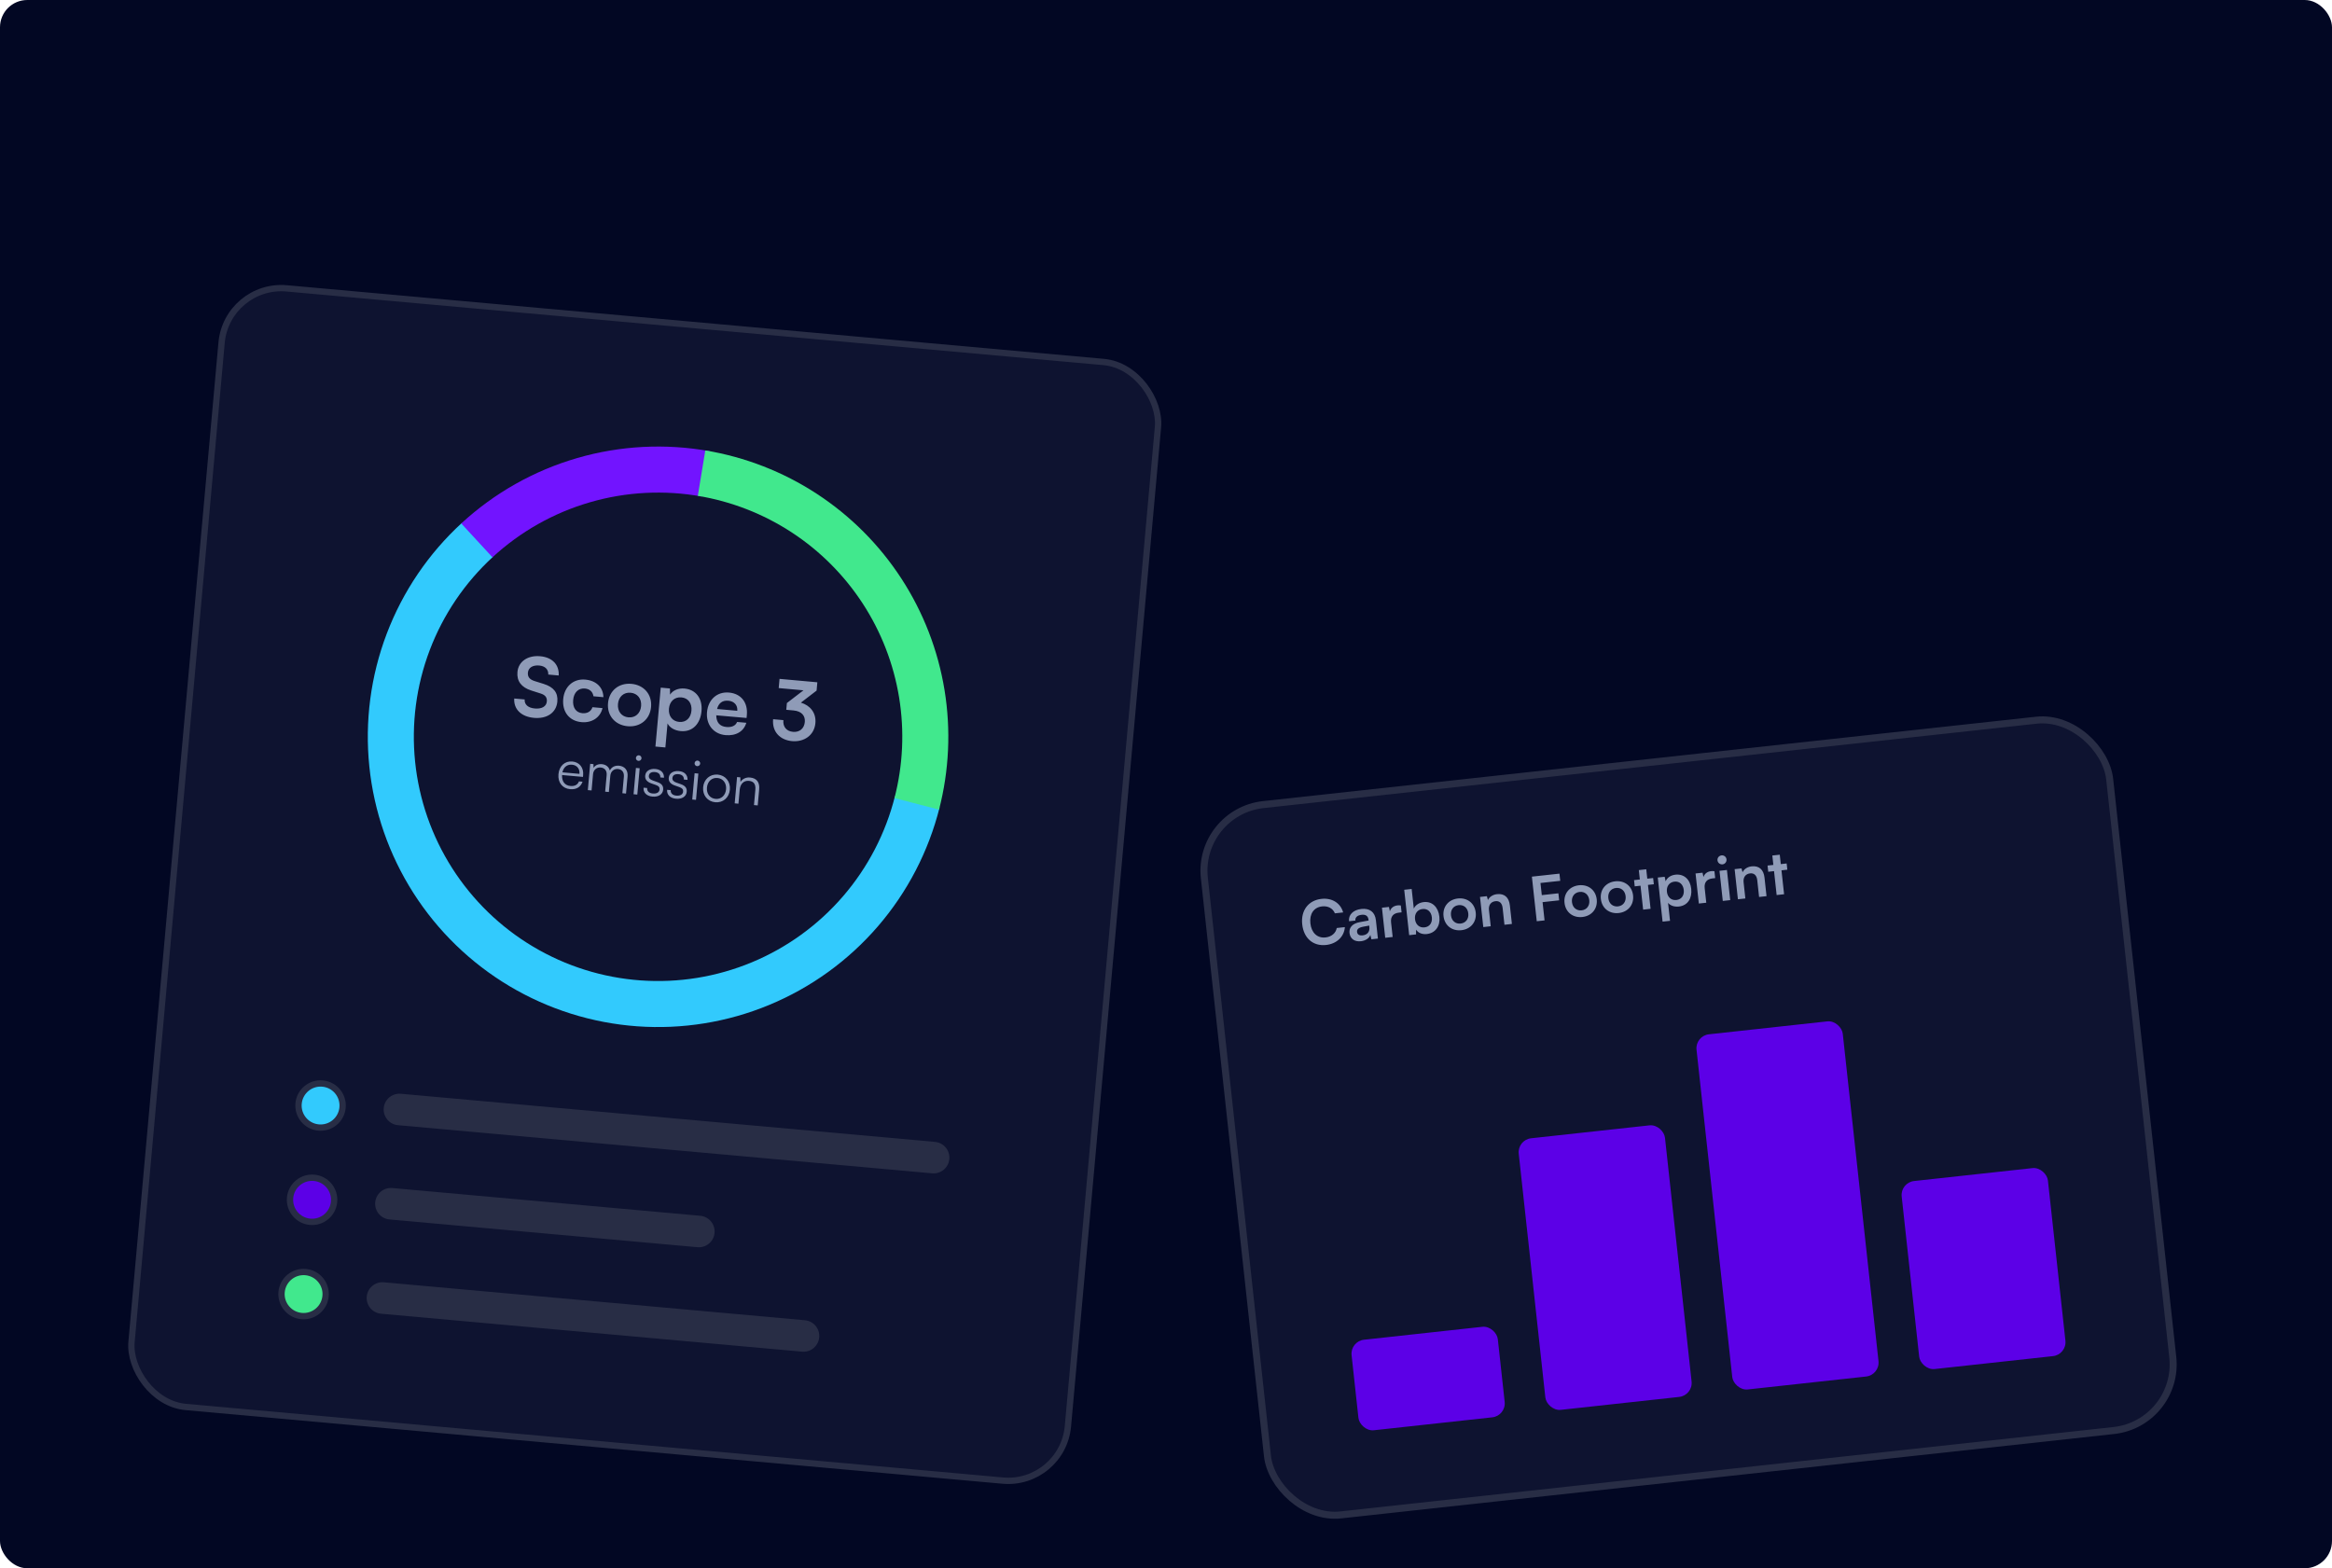 <svg width="342" height="230" viewBox="0 0 342 230" fill="none" xmlns="http://www.w3.org/2000/svg">
<rect width="342" height="230" rx="4" fill="#020723"/>
<rect x="175.566" y="119.06" width="133.558" height="104.791" rx="9.76" transform="rotate(-6.23 175.566 119.06)" fill="#0E1330" stroke="#282D45" stroke-width="1.027"/>
<path d="M194.485 138.588C192.579 138.796 191.2 137.606 190.976 135.558C190.754 133.527 191.886 132.036 193.801 131.827C195.349 131.658 196.602 132.436 196.979 133.816L195.771 133.948C195.464 133.212 194.762 132.836 193.894 132.93C192.686 133.062 192.022 134.022 192.174 135.418C192.325 136.805 193.192 137.615 194.391 137.484C195.277 137.388 195.906 136.848 196.042 136.1L197.232 135.97C197.132 137.375 196.032 138.419 194.485 138.588ZM199.577 138.041C198.637 138.143 198.005 137.66 197.914 136.828C197.825 136.014 198.36 135.44 199.398 135.245L200.711 135.002L200.701 134.903C200.635 134.304 200.251 134.101 199.696 134.162C199.052 134.232 198.724 134.54 198.774 135.005L197.844 135.107C197.739 134.149 198.458 133.437 199.657 133.306C200.847 133.176 201.651 133.74 201.785 134.966L202.078 137.65L201.121 137.755L200.969 137.11C200.831 137.587 200.265 137.966 199.577 138.041ZM199.845 137.179C200.516 137.105 200.901 136.656 200.827 135.976L200.801 135.743L199.888 135.916C199.215 136.052 198.98 136.304 199.019 136.662C199.063 137.065 199.353 137.232 199.845 137.179ZM205.439 132.793L205.55 133.804L205.147 133.848C204.36 133.934 203.914 134.408 204.007 135.267L204.242 137.414L203.15 137.533L202.669 133.122L203.698 133.01L203.831 133.647C203.971 133.188 204.359 132.847 204.949 132.783C205.101 132.766 205.256 132.767 205.439 132.793ZM207.674 137.039L206.663 137.15L205.936 130.493L207.027 130.374L207.342 133.255C207.575 132.732 208.133 132.372 208.804 132.299C210.065 132.161 210.942 133.061 211.095 134.457C211.243 135.817 210.513 136.847 209.243 136.986C208.581 137.058 207.985 136.824 207.67 136.343L207.674 137.039ZM207.52 134.802C207.607 135.598 208.158 136.09 208.91 136.008C209.679 135.924 210.075 135.32 209.989 134.532C209.903 133.745 209.385 133.231 208.616 133.315C207.864 133.397 207.433 134.006 207.52 134.802ZM211.7 134.354C211.55 132.977 212.439 131.92 213.808 131.77C215.177 131.621 216.274 132.461 216.424 133.839C216.575 135.217 215.685 136.273 214.316 136.423C212.947 136.572 211.851 135.732 211.7 134.354ZM212.792 134.235C212.88 135.041 213.458 135.53 214.21 135.448C214.961 135.366 215.421 134.763 215.333 133.958C215.245 133.153 214.666 132.664 213.915 132.746C213.163 132.828 212.704 133.43 212.792 134.235ZM218.623 135.844L217.532 135.963L217.049 131.543L218.06 131.433L218.212 131.996C218.441 131.518 218.949 131.2 219.549 131.135C220.658 131.014 221.306 131.64 221.431 132.785L221.728 135.505L220.636 135.624L220.368 133.164C220.287 132.421 219.881 132.103 219.317 132.165C218.646 132.238 218.285 132.748 218.363 133.464L218.623 135.844ZM228.659 132.041L226.226 132.307L226.518 134.982L225.373 135.107L224.659 128.567L228.703 128.126L228.818 129.181L225.919 129.498L226.113 131.278L228.547 131.012L228.659 132.041ZM229.445 132.417C229.295 131.039 230.185 129.983 231.553 129.833C232.922 129.684 234.019 130.524 234.169 131.902C234.32 133.279 233.43 134.336 232.061 134.486C230.692 134.635 229.596 133.795 229.445 132.417ZM230.537 132.298C230.625 133.103 231.203 133.592 231.955 133.51C232.706 133.428 233.166 132.826 233.078 132.021C232.99 131.216 232.411 130.726 231.66 130.808C230.908 130.891 230.449 131.493 230.537 132.298ZM234.775 131.835C234.625 130.458 235.514 129.401 236.883 129.251C238.252 129.102 239.349 129.942 239.499 131.32C239.649 132.698 238.76 133.754 237.391 133.904C236.022 134.053 234.926 133.213 234.775 131.835ZM235.867 131.716C235.955 132.522 236.533 133.011 237.285 132.929C238.036 132.847 238.495 132.244 238.408 131.439C238.32 130.634 237.741 130.145 236.99 130.227C236.238 130.309 235.779 130.911 235.867 131.716ZM242.066 133.285L240.974 133.404L240.591 129.897L239.741 129.99L239.642 129.077L240.492 128.984L240.341 127.606L241.433 127.487L241.583 128.865L242.442 128.771L242.542 129.684L241.683 129.778L242.066 133.285ZM243.827 135.166L243.121 128.697L244.132 128.587L244.277 129.25C244.489 128.711 245.039 128.352 245.71 128.279C246.953 128.143 247.875 128.957 248.026 130.344C248.177 131.721 247.535 132.805 246.22 132.949C245.557 133.021 244.957 132.824 244.63 132.407L244.918 135.047L243.827 135.166ZM244.462 130.787C244.549 131.583 245.101 132.075 245.853 131.993C246.622 131.909 247.018 131.305 246.932 130.517C246.846 129.73 246.328 129.216 245.559 129.3C244.807 129.382 244.376 129.991 244.462 130.787ZM251.432 127.772L251.542 128.783L251.139 128.827C250.352 128.913 249.906 129.387 250 130.246L250.234 132.393L249.143 132.512L248.661 128.101L249.69 127.989L249.823 128.626C249.963 128.168 250.351 127.826 250.942 127.762C251.094 127.745 251.248 127.747 251.432 127.772ZM252.622 126.764C252.246 126.805 251.918 126.542 251.878 126.175C251.838 125.808 252.102 125.49 252.478 125.449C252.836 125.41 253.162 125.664 253.202 126.03C253.242 126.397 252.979 126.725 252.622 126.764ZM252.655 132.129L252.172 127.709L253.264 127.59L253.746 132.01L252.655 132.129ZM255.966 131.767L254.874 131.887L254.392 127.467L255.403 127.356L255.555 127.919C255.783 127.442 256.292 127.124 256.891 127.058C258.001 126.937 258.648 127.563 258.773 128.709L259.07 131.428L257.979 131.548L257.71 129.087C257.629 128.345 257.223 128.027 256.66 128.088C255.989 128.162 255.628 128.672 255.706 129.388L255.966 131.767ZM261.646 131.147L260.554 131.266L260.171 127.759L259.321 127.852L259.222 126.94L260.072 126.847L259.921 125.469L261.013 125.35L261.163 126.728L262.022 126.634L262.122 127.546L261.263 127.64L261.646 131.147Z" fill="#8F9BB7"/>
<rect x="197.994" y="196.705" width="21.575" height="13.356" rx="2.055" transform="rotate(-6.23 197.994 196.705)" fill="#5C00E7"/>
<rect x="222.508" y="167.159" width="21.575" height="40.067" rx="2.055" transform="rotate(-6.23 222.508 167.159)" fill="#5C00E7"/>
<rect x="248.581" y="151.911" width="21.575" height="52.396" rx="2.055" transform="rotate(-6.23 248.581 151.911)" fill="#5C00E7"/>
<rect x="278.669" y="173.43" width="21.575" height="27.739" rx="2.055" transform="rotate(-6.23 278.669 173.43)" fill="#5C00E7"/>
<rect x="33.286" y="41.502" width="137.883" height="164.719" rx="8.791" transform="rotate(5.15 33.286 41.502)" fill="#0E1330" stroke="#282D45" stroke-width="0.925"/>
<path d="M137.795 118.425C136.179 124.86 133.081 130.829 128.749 135.855C124.416 140.88 118.968 144.823 112.84 147.369C106.713 149.915 100.075 150.993 93.456 150.517C86.838 150.041 80.422 148.025 74.722 144.629C69.021 141.233 64.194 136.551 60.624 130.957C57.055 125.363 54.843 119.013 54.164 112.412C53.485 105.811 54.359 99.144 56.716 92.941C59.073 86.738 62.847 81.172 67.737 76.687L72.3 81.662C68.185 85.436 65.009 90.119 63.026 95.338C61.044 100.557 60.308 106.168 60.879 111.722C61.45 117.276 63.312 122.619 66.315 127.326C69.318 132.032 73.38 135.972 78.177 138.829C82.973 141.687 88.371 143.383 93.94 143.784C99.509 144.184 105.094 143.277 110.25 141.135C115.406 138.993 119.99 135.675 123.636 131.447C127.281 127.218 129.888 122.196 131.248 116.781L137.795 118.425Z" fill="#32CAFD"/>
<path d="M67.647 76.77C72.487 72.305 78.297 69.024 84.62 67.185C90.942 65.346 97.606 64.999 104.086 66.171L102.884 72.814C97.432 71.827 91.825 72.12 86.505 73.667C81.185 75.214 76.296 77.975 72.224 81.732L67.647 76.77Z" fill="#7214FF"/>
<path d="M103.437 66.059C109.272 67.021 114.842 69.189 119.792 72.423C124.742 75.657 128.964 79.887 132.189 84.844C135.414 89.8 137.571 95.374 138.522 101.21C139.473 107.046 139.198 113.016 137.715 118.74L131.18 117.046C132.428 112.23 132.66 107.207 131.859 102.296C131.059 97.385 129.244 92.696 126.531 88.525C123.817 84.355 120.265 80.796 116.099 78.074C111.934 75.353 107.248 73.529 102.339 72.719L103.437 66.059Z" fill="#41E88D"/>
<path d="M75.886 98.556C76.024 97.026 77.387 96.077 79.228 96.243C80.996 96.402 82.031 97.484 81.937 99.066L80.407 98.928C80.439 98.171 79.941 97.681 79.081 97.603C78.137 97.518 77.486 97.917 77.421 98.646C77.365 99.268 77.668 99.645 78.382 99.878L79.729 100.3C81.194 100.758 81.854 101.588 81.737 102.891C81.59 104.516 80.229 105.454 78.305 105.28C76.44 105.112 75.311 104.011 75.416 102.442L76.945 102.58C76.891 103.322 77.448 103.818 78.428 103.906C79.444 103.998 80.13 103.614 80.195 102.885C80.248 102.299 79.981 101.925 79.277 101.705L77.919 101.27C76.466 100.813 75.766 99.895 75.886 98.556ZM82.599 102.523C82.764 100.694 84.087 99.512 85.832 99.669C87.446 99.815 88.464 100.81 88.492 102.247L87.034 102.115C86.927 101.431 86.468 101.04 85.775 100.978C84.842 100.894 84.157 101.543 84.057 102.654C83.957 103.766 84.468 104.511 85.4 104.595C86.129 104.66 86.676 104.348 86.889 103.717L88.359 103.849C88.056 105.208 86.824 106.048 85.282 105.909C83.489 105.748 82.43 104.399 82.599 102.523ZM89.17 103.115C89.336 101.275 90.777 100.127 92.605 100.292C94.434 100.457 95.646 101.843 95.481 103.684C95.315 105.524 93.874 106.672 92.045 106.507C90.217 106.342 89.004 104.956 89.17 103.115ZM90.628 103.246C90.531 104.322 91.159 105.114 92.163 105.204C93.166 105.295 93.925 104.628 94.022 103.552C94.119 102.477 93.492 101.685 92.488 101.595C91.484 101.504 90.725 102.171 90.628 103.246ZM96.122 109.489L96.901 100.848L98.252 100.97L98.266 101.875C98.686 101.226 99.499 100.901 100.395 100.982C102.057 101.132 103.047 102.438 102.88 104.29C102.714 106.131 101.59 107.379 99.833 107.221C98.949 107.141 98.215 106.725 97.898 106.095L97.581 109.62L96.122 109.489ZM98.105 103.932C98.009 104.996 98.601 105.784 99.605 105.875C100.633 105.967 101.309 105.281 101.404 104.23C101.499 103.178 100.957 102.37 99.929 102.277C98.925 102.187 98.201 102.869 98.105 103.932ZM106.396 107.812C104.639 107.654 103.523 106.264 103.688 104.436C103.855 102.583 105.178 101.413 106.911 101.569C108.679 101.729 109.696 103.013 109.53 104.854L109.49 105.296L105.043 104.907C105.057 105.957 105.56 106.532 106.528 106.619C107.328 106.691 107.882 106.428 108.1 105.881L109.451 106.003C109.083 107.271 107.938 107.951 106.396 107.812ZM106.815 102.765C105.954 102.688 105.386 103.107 105.163 103.978L108.127 104.245C108.2 103.433 107.687 102.844 106.815 102.765ZM116.375 104.193L115.312 104.097L115.401 103.106L117.834 101.24L114.201 100.913L114.323 99.562L119.868 100.062L119.758 101.281L117.454 103.05C118.769 103.433 119.721 104.507 119.582 106.049C119.42 107.841 117.919 108.851 116.151 108.691C114.442 108.537 113.21 107.366 113.38 105.478L114.886 105.613C114.795 106.617 115.365 107.247 116.297 107.331C117.253 107.417 117.943 106.853 118.03 105.885C118.11 105 117.594 104.303 116.375 104.193Z" fill="#8F9BB7"/>
<path d="M83.607 115.739C82.476 115.637 81.792 114.756 81.901 113.545C82.01 112.342 82.833 111.58 83.933 111.68C84.977 111.774 85.619 112.578 85.521 113.67L85.496 113.941L82.429 113.665C82.384 114.608 82.829 115.195 83.658 115.269C84.287 115.326 84.718 115.092 84.907 114.595L85.433 114.642C85.153 115.436 84.516 115.821 83.607 115.739ZM83.891 112.15C83.165 112.084 82.644 112.519 82.481 113.268L84.982 113.493C85.049 112.752 84.616 112.215 83.891 112.15ZM86.758 115.926L86.208 115.877L86.555 112.02L87.034 112.063L87.048 112.619C87.276 112.23 87.728 112.022 88.27 112.07C88.875 112.125 89.301 112.485 89.439 113.003C89.659 112.517 90.158 112.241 90.78 112.297C91.616 112.372 92.117 112.963 92.037 113.856L91.809 116.381L91.275 116.333L91.493 113.919C91.553 113.258 91.221 112.834 90.632 112.781C89.986 112.723 89.56 113.175 89.506 113.772L89.291 116.155L88.75 116.106L88.968 113.684C89.027 113.03 88.687 112.614 88.105 112.562C87.46 112.503 87.026 112.946 86.973 113.536L86.758 115.926ZM93.629 111.589C93.406 111.569 93.239 111.37 93.259 111.147C93.279 110.923 93.48 110.749 93.703 110.769C93.926 110.789 94.1 110.997 94.08 111.22C94.06 111.444 93.852 111.61 93.629 111.589ZM92.915 116.481L93.263 112.625L93.812 112.674L93.465 116.531L92.915 116.481ZM94.382 115.521L94.908 115.568C94.868 116.015 95.177 116.324 95.719 116.372C96.317 116.426 96.69 116.203 96.728 115.789C96.757 115.47 96.614 115.272 96.17 115.12L95.523 114.893C94.869 114.665 94.574 114.285 94.621 113.759C94.683 113.082 95.287 112.703 96.116 112.777C96.928 112.851 97.414 113.344 97.373 114.064L96.839 114.015C96.864 113.568 96.577 113.277 96.059 113.23C95.517 113.181 95.193 113.385 95.156 113.799C95.129 114.094 95.318 114.32 95.731 114.462L96.377 114.689C97.031 114.916 97.306 115.254 97.256 115.812C97.193 116.505 96.563 116.906 95.686 116.827C94.818 116.749 94.318 116.238 94.382 115.521ZM97.837 115.832L98.363 115.88C98.323 116.326 98.632 116.635 99.174 116.684C99.772 116.738 100.145 116.514 100.183 116.1C100.211 115.781 100.068 115.584 99.624 115.431L98.978 115.204C98.324 114.977 98.029 114.597 98.076 114.071C98.137 113.393 98.742 113.014 99.57 113.089C100.383 113.162 100.869 113.656 100.828 114.375L100.294 114.327C100.318 113.879 100.031 113.588 99.513 113.542C98.972 113.493 98.648 113.697 98.611 114.111C98.584 114.406 98.773 114.631 99.186 114.773L99.832 115C100.486 115.228 100.761 115.566 100.711 116.123C100.648 116.817 100.018 117.218 99.141 117.139C98.273 117.06 97.772 116.549 97.837 115.832ZM102.235 112.365C102.012 112.345 101.845 112.145 101.865 111.922C101.885 111.699 102.086 111.524 102.309 111.544C102.532 111.565 102.706 111.773 102.686 111.996C102.666 112.219 102.458 112.385 102.235 112.365ZM101.521 117.257L101.868 113.4L102.418 113.45L102.071 117.306L101.521 117.257ZM103.12 115.457C103.226 114.278 104.132 113.5 105.263 113.602C106.395 113.704 107.146 114.631 107.04 115.81C106.935 116.982 106.029 117.759 104.898 117.657C103.766 117.555 103.014 116.628 103.12 115.457ZM103.678 115.499C103.597 116.408 104.114 117.089 104.942 117.163C105.763 117.237 106.401 116.66 106.483 115.752C106.563 114.86 106.039 114.17 105.219 114.096C104.39 114.021 103.759 114.607 103.678 115.499ZM108.295 117.867L107.746 117.818L108.093 113.961L108.571 114.004L108.591 114.681C108.89 114.21 109.425 113.977 109.983 114.027C111.043 114.123 111.424 114.792 111.336 115.764L111.124 118.122L110.574 118.073L110.776 115.834C110.857 114.933 110.479 114.578 109.842 114.521C109.053 114.45 108.555 114.983 108.477 115.851L108.295 117.867Z" fill="#8F9BB7"/>
<circle cx="47.014" cy="162.136" r="3.239" transform="rotate(5.15 47.014 162.136)" fill="#32CAFD" stroke="#282D45" stroke-width="0.925"/>
<line x1="58.578" y1="162.714" x2="136.919" y2="169.774" stroke="#282D45" stroke-width="4.627" stroke-linecap="round"/>
<circle cx="45.768" cy="175.961" r="3.239" transform="rotate(5.15 45.768 175.961)" fill="#5C00E7" stroke="#282D45" stroke-width="0.925"/>
<line x1="57.328" y1="176.539" x2="102.489" y2="180.609" stroke="#282D45" stroke-width="4.627" stroke-linecap="round"/>
<circle cx="44.522" cy="189.786" r="3.239" transform="rotate(5.15 44.522 189.786)" fill="#41E88D" stroke="#282D45" stroke-width="0.925"/>
<line x1="56.086" y1="190.363" x2="117.837" y2="195.929" stroke="#282D45" stroke-width="4.627" stroke-linecap="round"/>
</svg>
